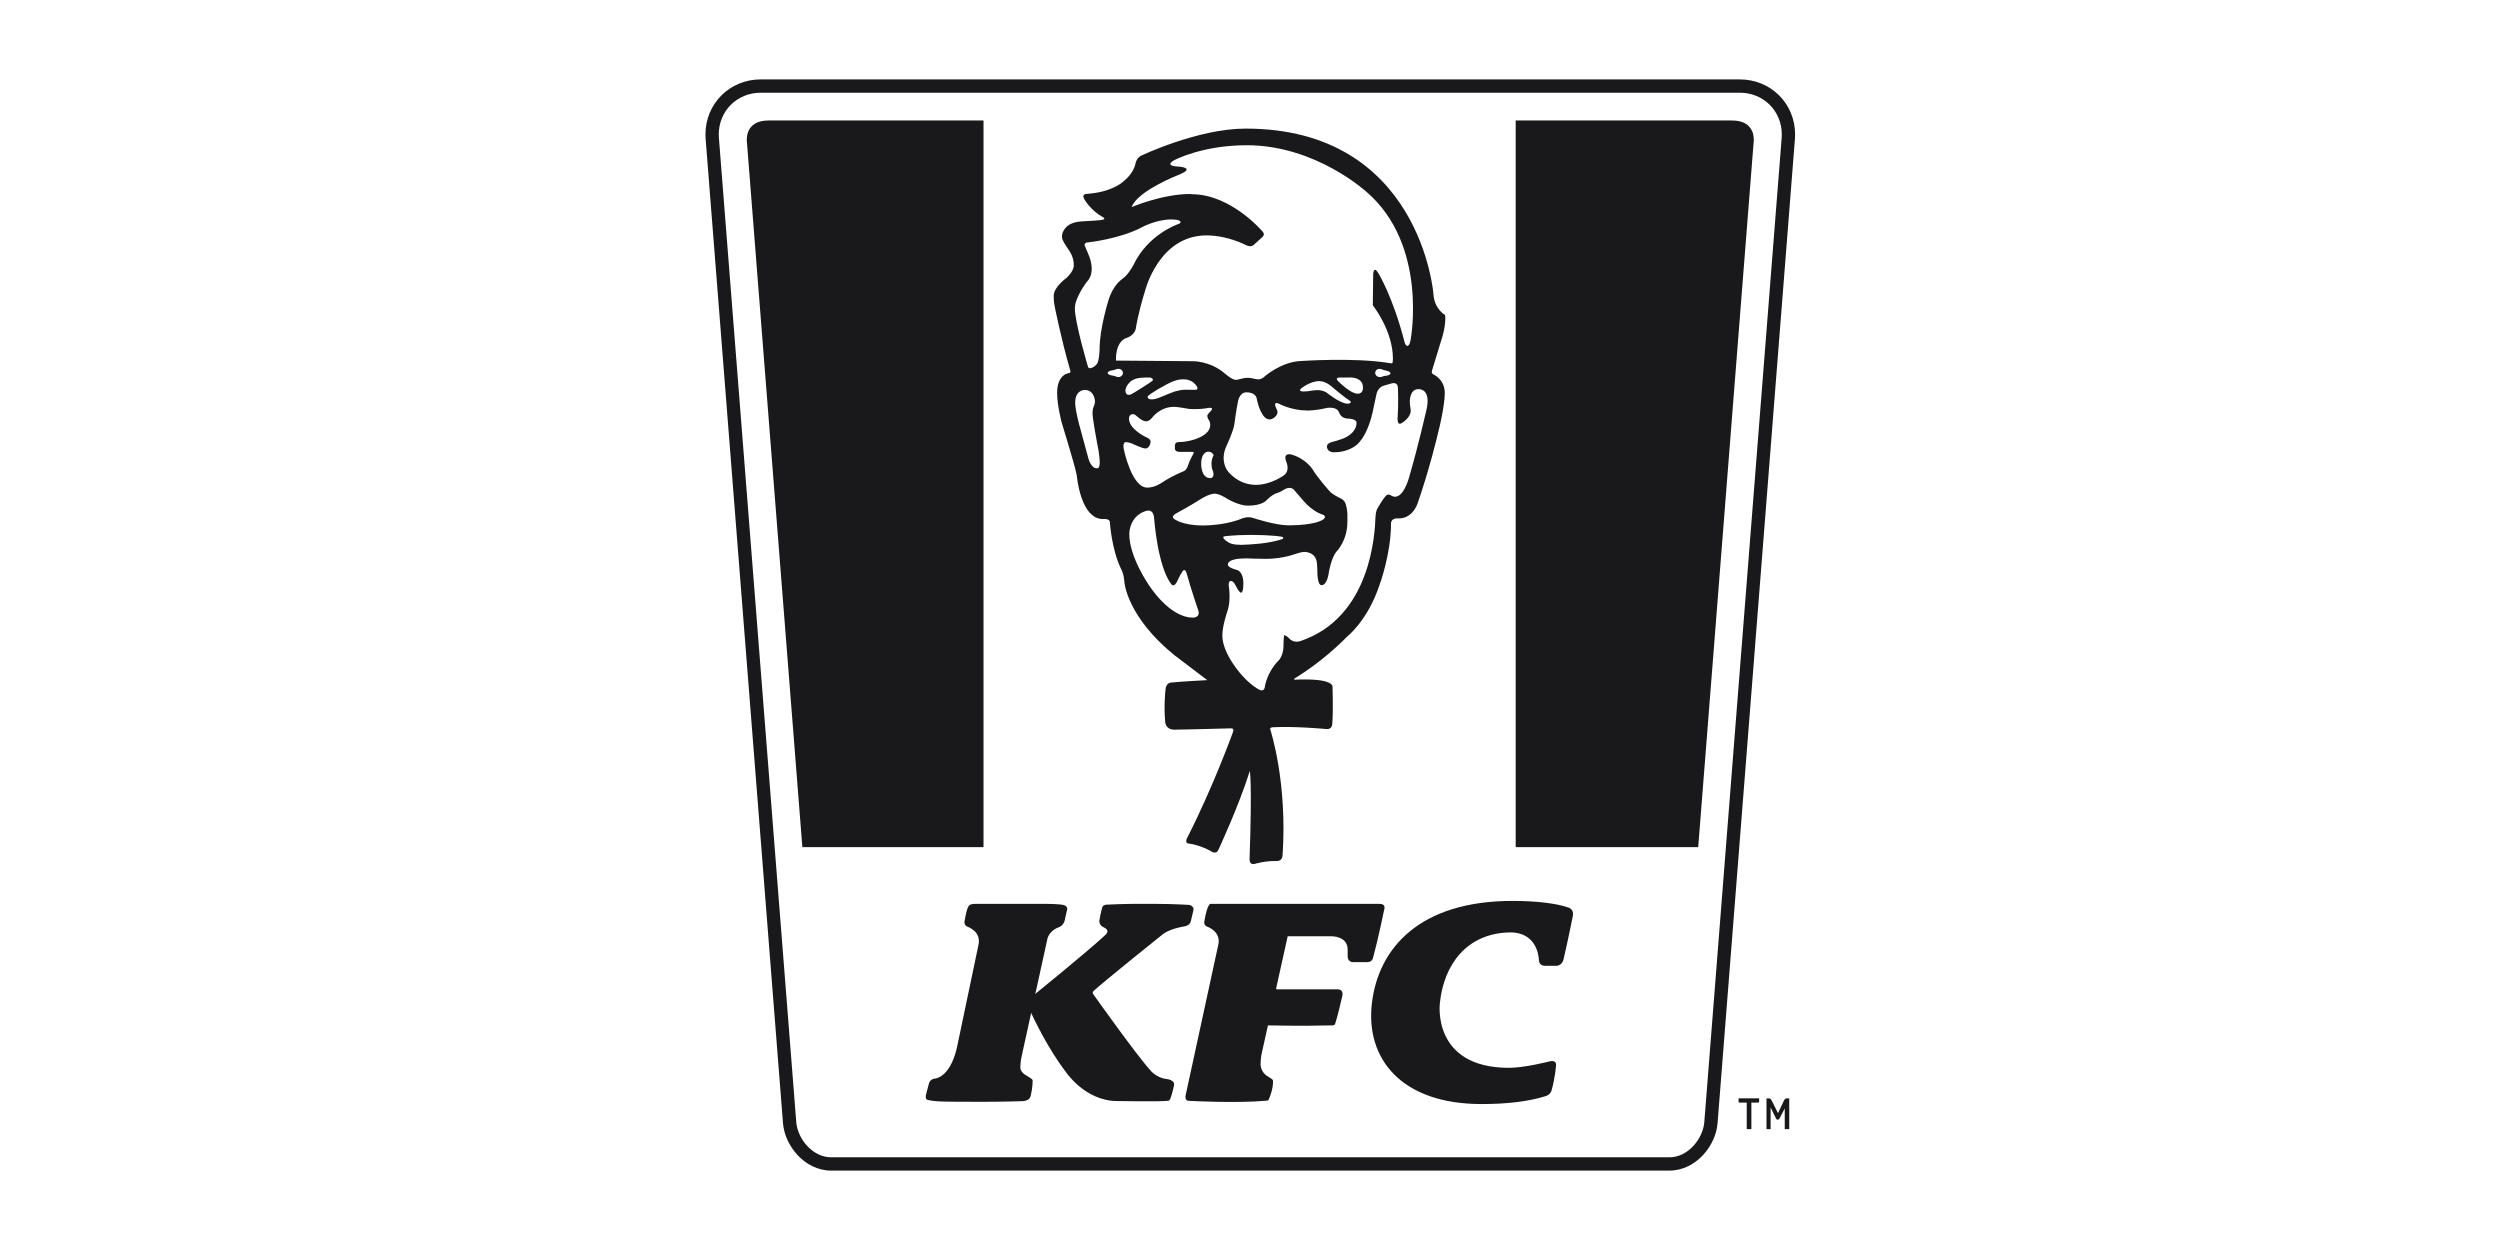 <svg width="160" height="79" viewBox="0 0 160 79" fill="none" xmlns="http://www.w3.org/2000/svg">
<g clip-path="url(#clip0_0_882)">
<path d="M49.181 7.711H62.945V54.215H51.351L47.8 9.06C47.8 9.06 47.617 7.711 49.181 7.711Z" fill="#19191C"/>
<path d="M53.2 74.919C52.326 74.919 51.574 74.499 51.043 73.925C50.51 73.349 50.171 72.615 50.112 71.887L45.161 8.901C45.153 8.802 45.149 8.702 45.149 8.603C45.148 7.628 45.533 6.743 46.17 6.107C46.806 5.47 47.697 5.081 48.69 5.082H111.346C112.339 5.081 113.229 5.47 113.866 6.107C114.502 6.743 114.887 7.628 114.886 8.603C114.886 8.7 114.883 8.798 114.875 8.898L109.924 71.887C109.864 72.615 109.526 73.349 108.993 73.925C108.461 74.499 107.71 74.919 106.836 74.919V74.068C107.428 74.068 107.96 73.784 108.369 73.346C108.777 72.91 109.037 72.324 109.075 71.821L114.026 8.832C114.032 8.755 114.035 8.678 114.035 8.603C114.029 7.106 112.881 5.938 111.346 5.933H48.69C47.154 5.938 46.006 7.106 46 8.603C46 8.679 46.003 8.754 46.01 8.831L50.961 71.821C50.998 72.324 51.258 72.91 51.666 73.346C52.076 73.784 52.608 74.068 53.2 74.067H106.836V74.919H53.2Z" fill="#19191C"/>
<path d="M110.856 7.711H97.004V54.215H108.686L112.236 9.06C112.236 9.06 112.42 7.711 110.856 7.711Z" fill="#19191C"/>
<path d="M114.303 70.297C114.218 70.323 114.16 70.461 114.16 70.461L113.792 71.245L113.402 70.461C113.402 70.461 113.323 70.304 113.258 70.297H113.056V72.266H113.319V70.872L113.651 71.556C113.718 71.696 113.83 71.698 113.901 71.561L114.224 70.938V72.266H114.512V70.296H114.303V70.297ZM111.791 72.266H112.088V70.391H111.791V72.266Z" fill="#19191C"/>
<path d="M111.267 70.511C111.267 70.542 111.292 70.567 111.323 70.567H112.528C112.543 70.567 112.557 70.561 112.568 70.55C112.578 70.54 112.584 70.526 112.584 70.511V70.295H111.267V70.511ZM81.085 70.441C79.128 70.623 76.093 70.454 76.093 70.454C75.757 70.445 75.898 70.02 75.898 70.02L77.971 60.463C78.162 59.612 77.277 59.313 77.277 59.313C77.021 59.227 77.075 58.981 77.075 58.981C77.273 57.804 77.472 57.849 77.472 57.849H88.307C88.689 57.849 88.603 58.15 88.603 58.15C88.603 58.15 88.188 60.166 87.873 61.307C87.808 61.598 87.492 61.578 87.492 61.578H86.617C86.229 61.586 86.25 61.189 86.25 61.189V60.781C86.25 59.877 85.184 59.921 85.184 59.921H82.412L81.681 63.219C81.681 63.219 81.629 63.317 81.759 63.317H85.579C86.021 63.307 85.912 63.723 85.912 63.723C85.647 64.874 85.505 65.357 85.447 65.527C85.447 65.527 85.439 65.624 85.252 65.625C84.759 65.637 83.172 65.667 81.147 65.626L80.762 67.363C80.762 67.363 80.676 67.689 80.677 68.11C80.677 68.11 80.662 68.614 81.134 68.885C81.158 68.901 81.362 69.023 81.415 69.072C81.477 69.123 81.472 69.174 81.472 69.174C81.489 69.661 81.287 70.168 81.204 70.356C81.195 70.381 81.178 70.402 81.157 70.417C81.136 70.432 81.111 70.44 81.085 70.441ZM67.879 57.888C67.879 57.888 67.461 57.849 67.058 57.849H62.378C62.053 57.849 61.993 57.989 61.993 57.989C61.895 58.142 61.824 58.414 61.728 58.981C61.728 58.981 61.685 59.228 61.93 59.313C61.93 59.313 62.815 59.612 62.624 60.463L61.317 66.696C60.902 68.992 59.843 69.026 59.843 69.026C59.51 69.061 59.453 69.339 59.453 69.339L59.275 70.016C59.179 70.339 59.352 70.385 59.352 70.385C59.352 70.385 59.606 70.508 60.902 70.508L62.749 70.516C64.275 70.516 65.41 70.475 65.41 70.475C65.836 70.465 65.921 70.243 65.921 70.243C66.004 70.091 66.097 69.451 66.089 69.16C66.089 69.16 66.095 69.108 66.032 69.058C65.979 69.01 65.775 68.887 65.75 68.87C65.282 68.625 65.301 68.342 65.301 68.342C65.297 68.001 65.387 67.596 65.387 67.596L67.02 60.151C67.124 59.581 67.695 59.371 67.695 59.371C68.065 59.265 68.136 58.925 68.136 58.925L68.294 58.219C68.294 58.218 68.402 57.931 67.879 57.888Z" fill="#19191C"/>
<path d="M76.365 58.317L76.216 58.945C76.156 59.265 75.762 59.294 75.762 59.294C74.809 59.461 74.432 59.782 74.432 59.782C74.432 59.782 70.686 62.781 70.005 63.408C70.005 63.408 69.878 63.501 69.965 63.622C69.965 63.622 72.727 67.523 73.653 68.534C73.653 68.534 74.021 68.978 74.64 69.055C74.64 69.055 75.237 69.095 75.13 69.493C75.13 69.493 75.031 69.971 74.909 70.3C74.855 70.449 74.755 70.451 74.755 70.451C74.204 70.515 71.505 70.467 71.505 70.467C69.407 70.467 68.168 68.542 68.168 68.542C68.168 68.542 66.97 67.022 65.85 64.509L66.137 63.708C66.137 63.708 69.579 60.92 70.711 59.866C70.711 59.866 71.137 59.556 70.611 59.338C70.256 59.16 70.378 58.816 70.378 58.816C70.433 58.467 70.543 58.077 70.543 58.077C70.584 57.882 70.889 57.895 70.889 57.895C70.889 57.895 71.894 57.849 72.455 57.849H74.01C75.049 57.849 76.011 57.908 76.011 57.908C76.011 57.908 76.475 57.895 76.365 58.317ZM99.299 69.792C99.537 68.941 99.584 68.205 99.584 68.205C99.635 67.764 99.103 67.946 99.103 67.946C99.103 67.946 97.558 68.341 96.578 68.341C91.622 68.341 92.15 64.215 92.15 64.215C92.395 61.728 93.883 59.73 96.615 59.674C97.738 59.651 98.415 60.342 98.492 61.45C98.492 61.45 98.485 61.811 98.874 61.811H99.592C100.009 61.811 100.076 61.352 100.076 61.352C100.301 60.417 100.66 58.631 100.66 58.631C100.762 58.17 100.357 58.075 100.357 58.075C99.601 57.813 98.306 57.658 96.804 57.658C90.869 57.658 88.212 60.673 87.8 64.214C87.385 67.771 89.701 70.659 94.807 70.659C96.522 70.659 97.848 70.483 98.88 70.165C98.88 70.165 99.215 70.094 99.299 69.792ZM91.74 23.963C91.74 23.963 91.569 23.902 91.663 23.673L92.175 21.989C92.602 20.767 92.485 20.161 92.485 20.161C92.485 20.161 91.787 19.786 91.738 18.796C91.738 18.796 90.907 8.23 79.719 8.23C76.649 8.23 73.013 9.973 73.013 9.973C73.013 9.973 72.733 10.1 72.662 10.509C72.662 10.509 72.6 10.856 72.275 11.243C72.093 11.47 71.757 11.726 71.757 11.726C71.414 11.971 70.718 12.332 69.53 12.412C69.53 12.412 69.181 12.411 69.414 12.777C69.414 12.777 69.803 13.464 70.578 13.893C70.578 13.893 70.9 14.05 70.382 14.091C70.382 14.091 69.857 14.142 69.281 14.166C68.305 14.206 68.049 14.712 67.981 14.99C67.981 14.99 67.934 15.179 68.011 15.356C68.134 15.636 68.432 16.041 68.432 16.041C68.432 16.041 68.745 16.476 68.722 16.995C68.705 17.413 68.237 17.799 68.237 17.799C68.237 17.799 67.439 18.374 67.439 18.926C67.439 18.926 67.427 19.23 67.492 19.567C67.492 19.567 67.888 21.605 68.49 23.684C68.49 23.684 68.565 23.88 68.401 23.881C68.401 23.881 67.655 23.944 67.655 25.145C67.655 25.936 67.946 27.036 67.946 27.036C67.946 27.036 68.748 29.651 68.875 30.247C68.912 30.381 68.919 30.502 68.934 30.601C69.015 31.234 69.377 33.282 70.644 33.217C70.644 33.217 71.032 33.184 71.032 33.425C71.032 33.425 71.135 35.156 71.755 36.425C71.755 36.425 71.924 36.693 71.967 37.298C71.967 37.298 72.139 39.48 75.166 41.935L77.266 43.528C77.266 43.528 75.659 43.612 74.954 43.683C74.954 43.683 74.609 43.68 74.588 44.176C74.588 44.176 74.475 45.176 74.574 46.205C74.574 46.205 74.58 46.698 75.166 46.698C75.166 46.698 77.097 46.67 78.788 46.614C78.788 46.614 79.023 46.585 78.9 46.881C78.9 46.881 77.66 50.321 76.011 53.561C76.011 53.561 75.759 53.964 76.089 53.99C76.089 53.99 76.822 54.066 77.618 54.541C77.618 54.541 77.856 54.65 77.97 54.403C77.97 54.403 79.254 51.666 79.989 49.341C79.989 49.341 80.141 50.044 79.973 54.969C79.973 54.969 79.93 55.397 80.329 55.282C80.329 55.282 80.968 55.084 81.701 55.106C82.083 55.118 82.084 54.739 82.084 54.739C82.405 50.029 81.304 46.711 81.304 46.711C81.304 46.711 81.218 46.555 81.485 46.542C82.912 46.472 84.857 46.656 84.857 46.656C85.298 46.713 85.268 46.282 85.268 46.282C85.329 45.576 85.284 43.995 85.284 43.995C85.338 43.348 82.911 43.498 82.911 43.498C82.712 43.502 82.897 43.392 82.897 43.392C82.897 43.392 84.617 42.387 86.221 40.736C86.221 40.736 87.526 39.73 88.287 37.443C88.287 37.443 89.026 35.475 89.026 33.487C89.026 33.487 89.011 33.147 89.478 33.175C89.478 33.175 90.425 33.302 90.793 32.021C90.793 32.021 91.498 30.035 92.145 27.255C92.145 27.255 92.452 25.965 92.466 25.182C92.482 24.28 91.74 23.963 91.74 23.963ZM70.239 29.97C69.827 30.019 69.656 29.335 69.656 29.335L69.061 27.147C69.061 27.147 68.856 26.377 68.819 25.918C68.74 24.948 69.416 24.954 69.416 24.954C70.051 24.954 70.077 25.67 70.077 25.67C70.077 25.67 70.084 25.849 70.002 26.011C70.002 26.011 69.917 26.158 69.921 26.461C69.926 26.807 70.21 28.331 70.21 28.331C70.366 29.035 70.383 29.532 70.383 29.532C70.393 29.985 70.239 29.97 70.239 29.97ZM70.375 22.337C70.375 22.337 70.353 23.135 70.191 23.308C70.191 23.308 69.966 23.566 69.759 23.566C69.651 23.566 69.631 23.469 69.631 23.469C69.631 23.469 68.79 20.655 68.79 19.728C68.79 19.038 69.566 18.024 69.566 18.024C69.566 18.024 70.195 17.506 69.641 16.234L69.448 15.781C69.448 15.781 69.299 15.527 69.641 15.512C69.641 15.512 71.572 15.307 72.984 14.595C72.984 14.595 73.933 14.046 74.957 14.046C74.957 14.046 75.57 14.029 75.553 14.224C75.546 14.304 75.388 14.348 75.388 14.348C75.388 14.348 73.48 14.995 72.553 16.935C72.553 16.935 72.345 17.356 72.026 17.685C71.968 17.742 71.823 17.853 71.823 17.853C71.623 18.003 71.485 18.171 71.485 18.171C71.313 18.38 71.076 18.741 70.925 19.275C70.925 19.275 70.375 21.033 70.375 22.337ZM71.866 23.873C71.866 24.015 71.737 24.131 71.578 24.131C71.517 24.131 71.473 24.116 71.473 24.116C71.473 24.116 71.272 24.038 71.155 24.029C71.155 24.029 70.892 23.985 70.892 23.871V23.865C70.892 23.75 71.155 23.707 71.155 23.707C71.272 23.698 71.473 23.62 71.473 23.62C71.473 23.62 71.517 23.605 71.578 23.605C71.737 23.605 71.866 23.721 71.866 23.863V23.873ZM71.932 28.793C71.932 28.793 71.798 28.249 72.099 28.298C72.099 28.298 72.29 28.314 72.49 28.407C72.49 28.407 73.107 28.703 73.312 28.703C73.348 28.71 73.582 28.677 73.64 28.286C73.64 28.286 73.67 28.129 73.415 28.01C73.415 28.01 72.253 27.502 72.253 26.777C72.253 26.777 72.259 26.507 72.484 26.507C72.484 26.507 72.599 26.488 72.728 26.61C72.728 26.61 73.1 26.963 73.325 26.963C73.416 26.971 73.574 26.944 73.781 26.68C73.781 26.68 74.264 26.038 75.135 26.038C75.399 26.038 76.066 26.167 76.066 26.167C76.066 26.167 76.619 26.224 77.216 26.128C77.216 26.128 77.806 25.987 77.466 26.334C77.466 26.334 77.267 26.52 77.267 26.61C77.267 26.77 77.382 26.905 77.382 26.905C77.382 26.905 77.825 27.637 76.522 28.099C76.522 28.099 76.012 28.292 75.457 28.292C75.457 28.292 75.193 28.277 75.193 28.51V28.703C75.193 28.703 75.168 28.921 75.514 28.921H76.298C76.469 28.921 76.375 29.043 76.375 29.043C76.375 29.043 76.142 29.441 76.022 29.814C75.944 30.087 75.752 30.16 75.752 30.16C75.752 30.16 75.059 30.424 74.333 30.905C74.333 30.905 73.922 31.207 73.421 31.207C72.433 31.207 71.932 28.793 71.932 28.793ZM73.757 24.369C73.737 24.395 73.434 24.597 73.083 24.819C72.731 25.04 72.412 25.233 72.374 25.247C72.336 25.261 72.272 25.27 72.233 25.268C72.193 25.265 72.142 25.249 72.119 25.232C72.096 25.214 72.065 25.171 72.052 25.135C72.038 25.099 72.026 25.039 72.026 25.002C72.026 24.965 72.041 24.886 72.06 24.827C72.078 24.768 72.135 24.664 72.186 24.597C72.237 24.53 72.327 24.437 72.386 24.39C72.446 24.344 72.566 24.282 72.654 24.251C72.742 24.221 72.883 24.19 72.966 24.182C73.05 24.174 73.215 24.164 73.333 24.161C73.451 24.157 73.576 24.158 73.609 24.163C73.643 24.168 73.695 24.189 73.725 24.209C73.756 24.23 73.783 24.264 73.787 24.285C73.79 24.306 73.777 24.344 73.757 24.369ZM74.126 24.901C74.263 24.822 74.49 24.696 74.63 24.62C74.77 24.545 74.954 24.456 75.039 24.422C75.126 24.388 75.214 24.358 75.303 24.331C75.363 24.315 75.461 24.295 75.52 24.287C75.579 24.279 75.672 24.273 75.727 24.275C75.781 24.276 75.872 24.282 75.929 24.289C75.986 24.296 76.09 24.326 76.161 24.355C76.231 24.384 76.325 24.437 76.368 24.473C76.41 24.509 76.472 24.567 76.504 24.601C76.537 24.636 76.58 24.693 76.599 24.728C76.619 24.763 76.636 24.805 76.637 24.823C76.638 24.84 76.635 24.87 76.629 24.89C76.623 24.91 76.6 24.931 76.578 24.937C76.556 24.942 76.498 24.948 76.45 24.949C76.401 24.95 76.273 24.948 76.165 24.945C76.057 24.942 75.901 24.941 75.817 24.943C75.734 24.945 75.587 24.962 75.492 24.981C75.397 25 75.262 25.032 75.193 25.053C75.123 25.073 74.966 25.132 74.843 25.183C74.72 25.234 74.541 25.308 74.444 25.348C74.348 25.387 74.216 25.44 74.151 25.466C74.086 25.491 73.994 25.521 73.947 25.531C73.899 25.542 73.828 25.553 73.788 25.557C73.749 25.56 73.683 25.56 73.643 25.557C73.602 25.553 73.548 25.538 73.523 25.523C73.497 25.508 73.47 25.477 73.462 25.455C73.454 25.433 73.449 25.403 73.451 25.388C73.453 25.373 73.466 25.348 73.478 25.333C73.491 25.318 73.586 25.247 73.689 25.175C73.832 25.079 73.977 24.987 74.126 24.901ZM77.587 30.04C77.587 30.04 77.657 30.206 77.663 30.329C77.677 30.601 77.479 30.6 77.479 30.6C76.86 30.622 76.875 29.71 76.875 29.71C76.872 28.902 77.317 28.906 77.317 28.906C77.317 28.906 77.565 28.887 77.676 29.132C77.676 29.132 77.536 29.335 77.536 29.678C77.536 29.92 77.587 30.04 77.587 30.04ZM76.338 39.526C74.808 39.526 73.504 37.406 73.504 37.406C73.504 37.406 72.275 35.642 72.275 34.179C72.275 34.179 72.247 33.362 72.932 32.893C72.932 32.893 73.251 32.678 73.495 32.678C73.495 32.678 73.851 32.621 73.87 33.231C73.87 33.231 74.086 36.271 74.977 37.406C74.977 37.406 75.161 37.64 75.381 37.116C75.381 37.116 75.517 36.805 75.681 36.571C75.681 36.571 75.839 36.318 75.944 36.693C76.247 37.783 76.666 38.992 76.666 38.992C76.886 39.552 76.338 39.526 76.338 39.526ZM76.968 33.629C75.669 33.629 75.155 33.218 75.155 33.218C75.155 33.218 74.889 33.061 75.289 32.85C75.289 32.85 76.323 32.284 76.778 31.983C76.778 31.983 77.37 31.594 77.737 31.594C78.035 31.594 78.48 31.883 78.48 31.883C78.48 31.883 79.224 32.361 79.88 32.361C80.765 32.361 81.048 32.028 81.048 32.028C81.048 32.028 81.392 31.644 81.773 31.541C81.934 31.498 82.262 31.288 82.262 31.288C82.677 31.096 82.856 31.399 82.856 31.399L83.401 32.03C84.041 32.779 84.62 32.921 84.62 32.921C84.982 33.045 84.682 33.249 84.682 33.249C84.682 33.249 84.211 33.622 82.471 33.622C81.635 33.622 80.236 33.162 80.236 33.162C79.843 33.011 79.458 33.195 79.458 33.195C79.458 33.195 78.484 33.629 76.968 33.629ZM86.416 25.668C86.416 25.668 86.466 25.705 86.441 25.757C86.441 25.757 86.421 25.836 86.243 25.836C85.781 25.836 84.925 25.143 84.925 25.143C84.925 25.143 84.707 24.968 84.319 24.968C84.15 24.968 83.901 25.007 83.901 25.007C83.678 25.055 83.407 25.054 83.407 25.054C83.035 25.054 83.281 24.855 83.281 24.855C83.281 24.855 83.861 24.381 84.452 24.393C84.878 24.401 85.245 24.755 85.245 24.755C85.245 24.755 86.017 25.416 86.416 25.668ZM85.78 24.16H86.316C86.316 24.16 87.231 24.073 87.231 24.807C87.231 24.807 87.259 25.197 86.898 25.197C86.421 25.197 85.646 24.399 85.646 24.399C85.38 24.142 85.78 24.16 85.78 24.16ZM82.126 34.447C82.118 34.466 82.082 34.495 82.046 34.512C82.01 34.528 81.84 34.575 81.669 34.616C81.498 34.657 81.208 34.713 81.026 34.741C80.843 34.768 80.576 34.8 80.433 34.81L79.905 34.85C79.758 34.861 79.55 34.87 79.442 34.87C79.335 34.87 79.158 34.861 79.051 34.85C78.943 34.839 78.791 34.799 78.714 34.761C78.636 34.722 78.527 34.656 78.471 34.612C78.415 34.569 78.354 34.514 78.334 34.491C78.314 34.468 78.295 34.428 78.291 34.404C78.287 34.379 78.297 34.352 78.312 34.344C78.328 34.337 78.357 34.326 78.377 34.321C78.396 34.316 78.525 34.303 78.663 34.292C78.802 34.281 79.057 34.263 79.231 34.252C79.406 34.242 79.77 34.233 80.041 34.233C80.312 34.233 80.716 34.242 80.941 34.252C81.164 34.263 81.47 34.284 81.619 34.297C81.768 34.311 81.933 34.331 81.986 34.342C82.038 34.353 82.095 34.373 82.112 34.387C82.128 34.401 82.135 34.428 82.126 34.447ZM89.026 31.709C88.822 31.569 88.689 31.736 88.689 31.736C88.482 31.963 88.165 32.528 88.165 32.528C88.048 32.699 88.032 33.058 88.032 33.058C87.996 34.136 87.751 39.507 83.225 41.029C83.225 41.029 82.787 41.189 82.512 40.86C82.372 40.698 82.187 40.645 82.187 40.645C82.148 40.774 82.143 41.347 82.143 41.347C82.143 41.926 81.858 42.242 81.858 42.242C81.065 43.033 80.951 43.953 80.951 43.953C80.951 43.953 80.922 44.323 80.572 44.13C80.572 44.13 80.072 43.875 79.518 43.254C79.518 43.254 78.229 41.881 78.229 40.667C78.229 40.042 78.556 39.11 78.556 39.11C78.776 38.472 78.663 37.646 78.663 37.646C78.663 37.646 78.556 37.181 78.776 37.181C78.776 37.181 78.921 37.151 79.089 37.487C79.174 37.674 79.315 37.853 79.315 37.853C79.315 37.853 79.575 38.232 79.575 37.327C79.575 36.551 79.155 36.475 79.155 36.475C79.155 36.475 78.568 36.334 78.583 36.13C78.583 36.13 78.509 35.737 79.728 35.737H79.837C79.837 35.737 80.391 35.765 80.888 35.765C80.888 35.765 81.88 35.811 82.879 35.464C82.879 35.464 83.228 35.332 83.475 35.322C83.475 35.322 84.243 35.298 84.286 36.081C84.286 36.081 84.308 36.325 84.311 36.464V36.516C84.311 36.516 84.289 37.451 84.577 37.451C84.948 37.451 85.038 36.671 85.038 36.671C85.038 36.671 85.185 35.725 85.533 35.304C85.533 35.304 86.234 34.615 86.234 33.393V32.911C86.234 32.911 86.222 32.545 86.123 32.258C86.059 32.014 85.806 31.898 85.806 31.898C85.636 31.817 85.252 31.624 85.097 31.44C85.097 31.44 84.318 30.575 84.016 30.053C84.016 30.053 83.59 29.353 82.638 29.086C82.638 29.086 82.063 28.934 82.337 29.593C82.337 29.593 82.595 30.17 82.106 30.463C82.106 30.463 81.313 31.03 80.371 31.03C79.189 31.03 78.555 30.123 78.555 30.123C78.555 30.123 78.06 29.497 78.486 28.558C78.486 28.558 78.946 27.584 78.999 27.146C78.999 27.146 79.11 26.297 79.221 25.744C79.221 25.744 79.298 25.111 79.765 25.11C80.403 25.109 80.432 25.517 80.432 25.517C80.432 25.517 80.57 26.334 80.955 26.717C80.955 26.717 81.081 26.842 81.262 26.844C81.262 26.844 81.442 26.848 81.616 26.67C81.616 26.67 81.851 26.467 81.722 26.226C81.722 26.226 81.529 25.864 81.644 25.805C81.644 25.805 81.727 25.762 81.884 25.854C81.884 25.854 82.66 26.273 83.673 26.273C83.673 26.273 84.159 26.288 84.88 26.115C84.88 26.115 85.564 25.969 85.709 26.418C85.709 26.418 85.824 26.774 86.242 26.789C86.242 26.789 86.811 26.786 86.817 27.049C86.83 27.596 86.276 27.903 86.276 27.903C86.276 27.903 86.099 28.07 85.224 28.296C85.224 28.296 84.917 28.37 84.924 28.574C84.924 28.574 84.911 28.95 85.378 28.948C86.257 28.945 86.752 28.528 86.752 28.528C86.752 28.528 87.532 28.07 87.913 26.073L88.084 25.276C88.084 25.276 88.141 24.802 88.568 24.679L89.108 24.527C89.108 24.527 89.472 24.434 89.469 24.84C89.469 24.84 89.507 25.921 89.45 26.69C89.45 26.69 89.382 27.284 89.706 27.079C89.706 27.079 90.341 26.718 90.284 26.215C90.284 26.215 90.228 25.921 90.228 25.703C90.228 25.703 90.205 24.886 90.797 24.906C90.797 24.906 91.634 24.849 91.281 26.282C91.281 26.282 90.781 28.487 90.196 30.504C90.196 30.504 89.775 32.176 89.026 31.709ZM88.989 23.893C88.989 24.008 88.726 24.044 88.726 24.044C88.608 24.05 88.407 24.122 88.407 24.122C88.407 24.122 88.364 24.136 88.302 24.134C88.143 24.13 88.014 24.011 88.014 23.868V23.859C88.014 23.716 88.143 23.604 88.302 23.608C88.364 23.61 88.407 23.627 88.407 23.627C88.407 23.627 88.608 23.709 88.726 23.722C88.726 23.722 88.989 23.772 88.989 23.887V23.893ZM90.288 21.696C90.288 21.696 90.233 22.135 90.076 22.135C89.943 22.135 89.892 21.896 89.892 21.896C89.135 18.945 88.195 17.453 88.195 17.453C87.874 16.943 87.882 17.64 87.882 17.64L87.86 19.54C87.86 19.54 89.147 21.15 89.147 22.955L89.144 23.013C89.144 23.079 89.138 23.144 89.126 23.209C89.112 23.28 89.014 23.25 89.014 23.25C88.919 23.233 88.822 23.22 88.822 23.22C86.614 22.877 83.329 23.101 83.329 23.101C81.99 23.125 80.882 24.139 80.882 24.139C80.656 24.351 80.352 24.257 80.352 24.257C80.352 24.257 80.043 24.179 79.862 24.179C79.641 24.179 79.391 24.252 79.391 24.252C79.224 24.306 79.089 24.311 79.089 24.311C78.845 24.311 78.37 23.887 78.37 23.887C77.411 23.076 76.303 23.117 76.303 23.117L71.424 23.078C71.424 23.078 71.338 21.857 72.13 21.615C72.13 21.615 72.629 21.46 72.697 20.999C72.697 20.999 72.81 20.138 73.285 18.61C73.285 18.61 74.158 15.066 77.214 15.066C78.571 15.066 79.705 15.67 79.705 15.67C79.705 15.67 80.024 15.861 80.231 15.681L80.805 15.159C80.981 14.99 80.808 14.823 80.808 14.823C80.808 14.823 78.795 12.43 76.27 12.43L76.204 12.414C74.373 12.414 72.427 13.254 72.427 13.254C72.78 12.224 75.42 11.195 75.42 11.195C76.611 10.719 75.401 10.661 75.401 10.661C74.431 10.607 75.172 10.242 75.172 10.242C75.172 10.242 76.943 9.295 79.793 9.295C84.224 9.295 87.467 12.29 87.467 12.29C91.402 15.681 90.288 21.696 90.288 21.696Z" fill="#19191C"/>
</g>
<defs>
<clipPath id="clip0_0_882">
<rect width="69.888" height="70" fill="white" transform="translate(45 5)"/>
</clipPath>
</defs>
</svg>
